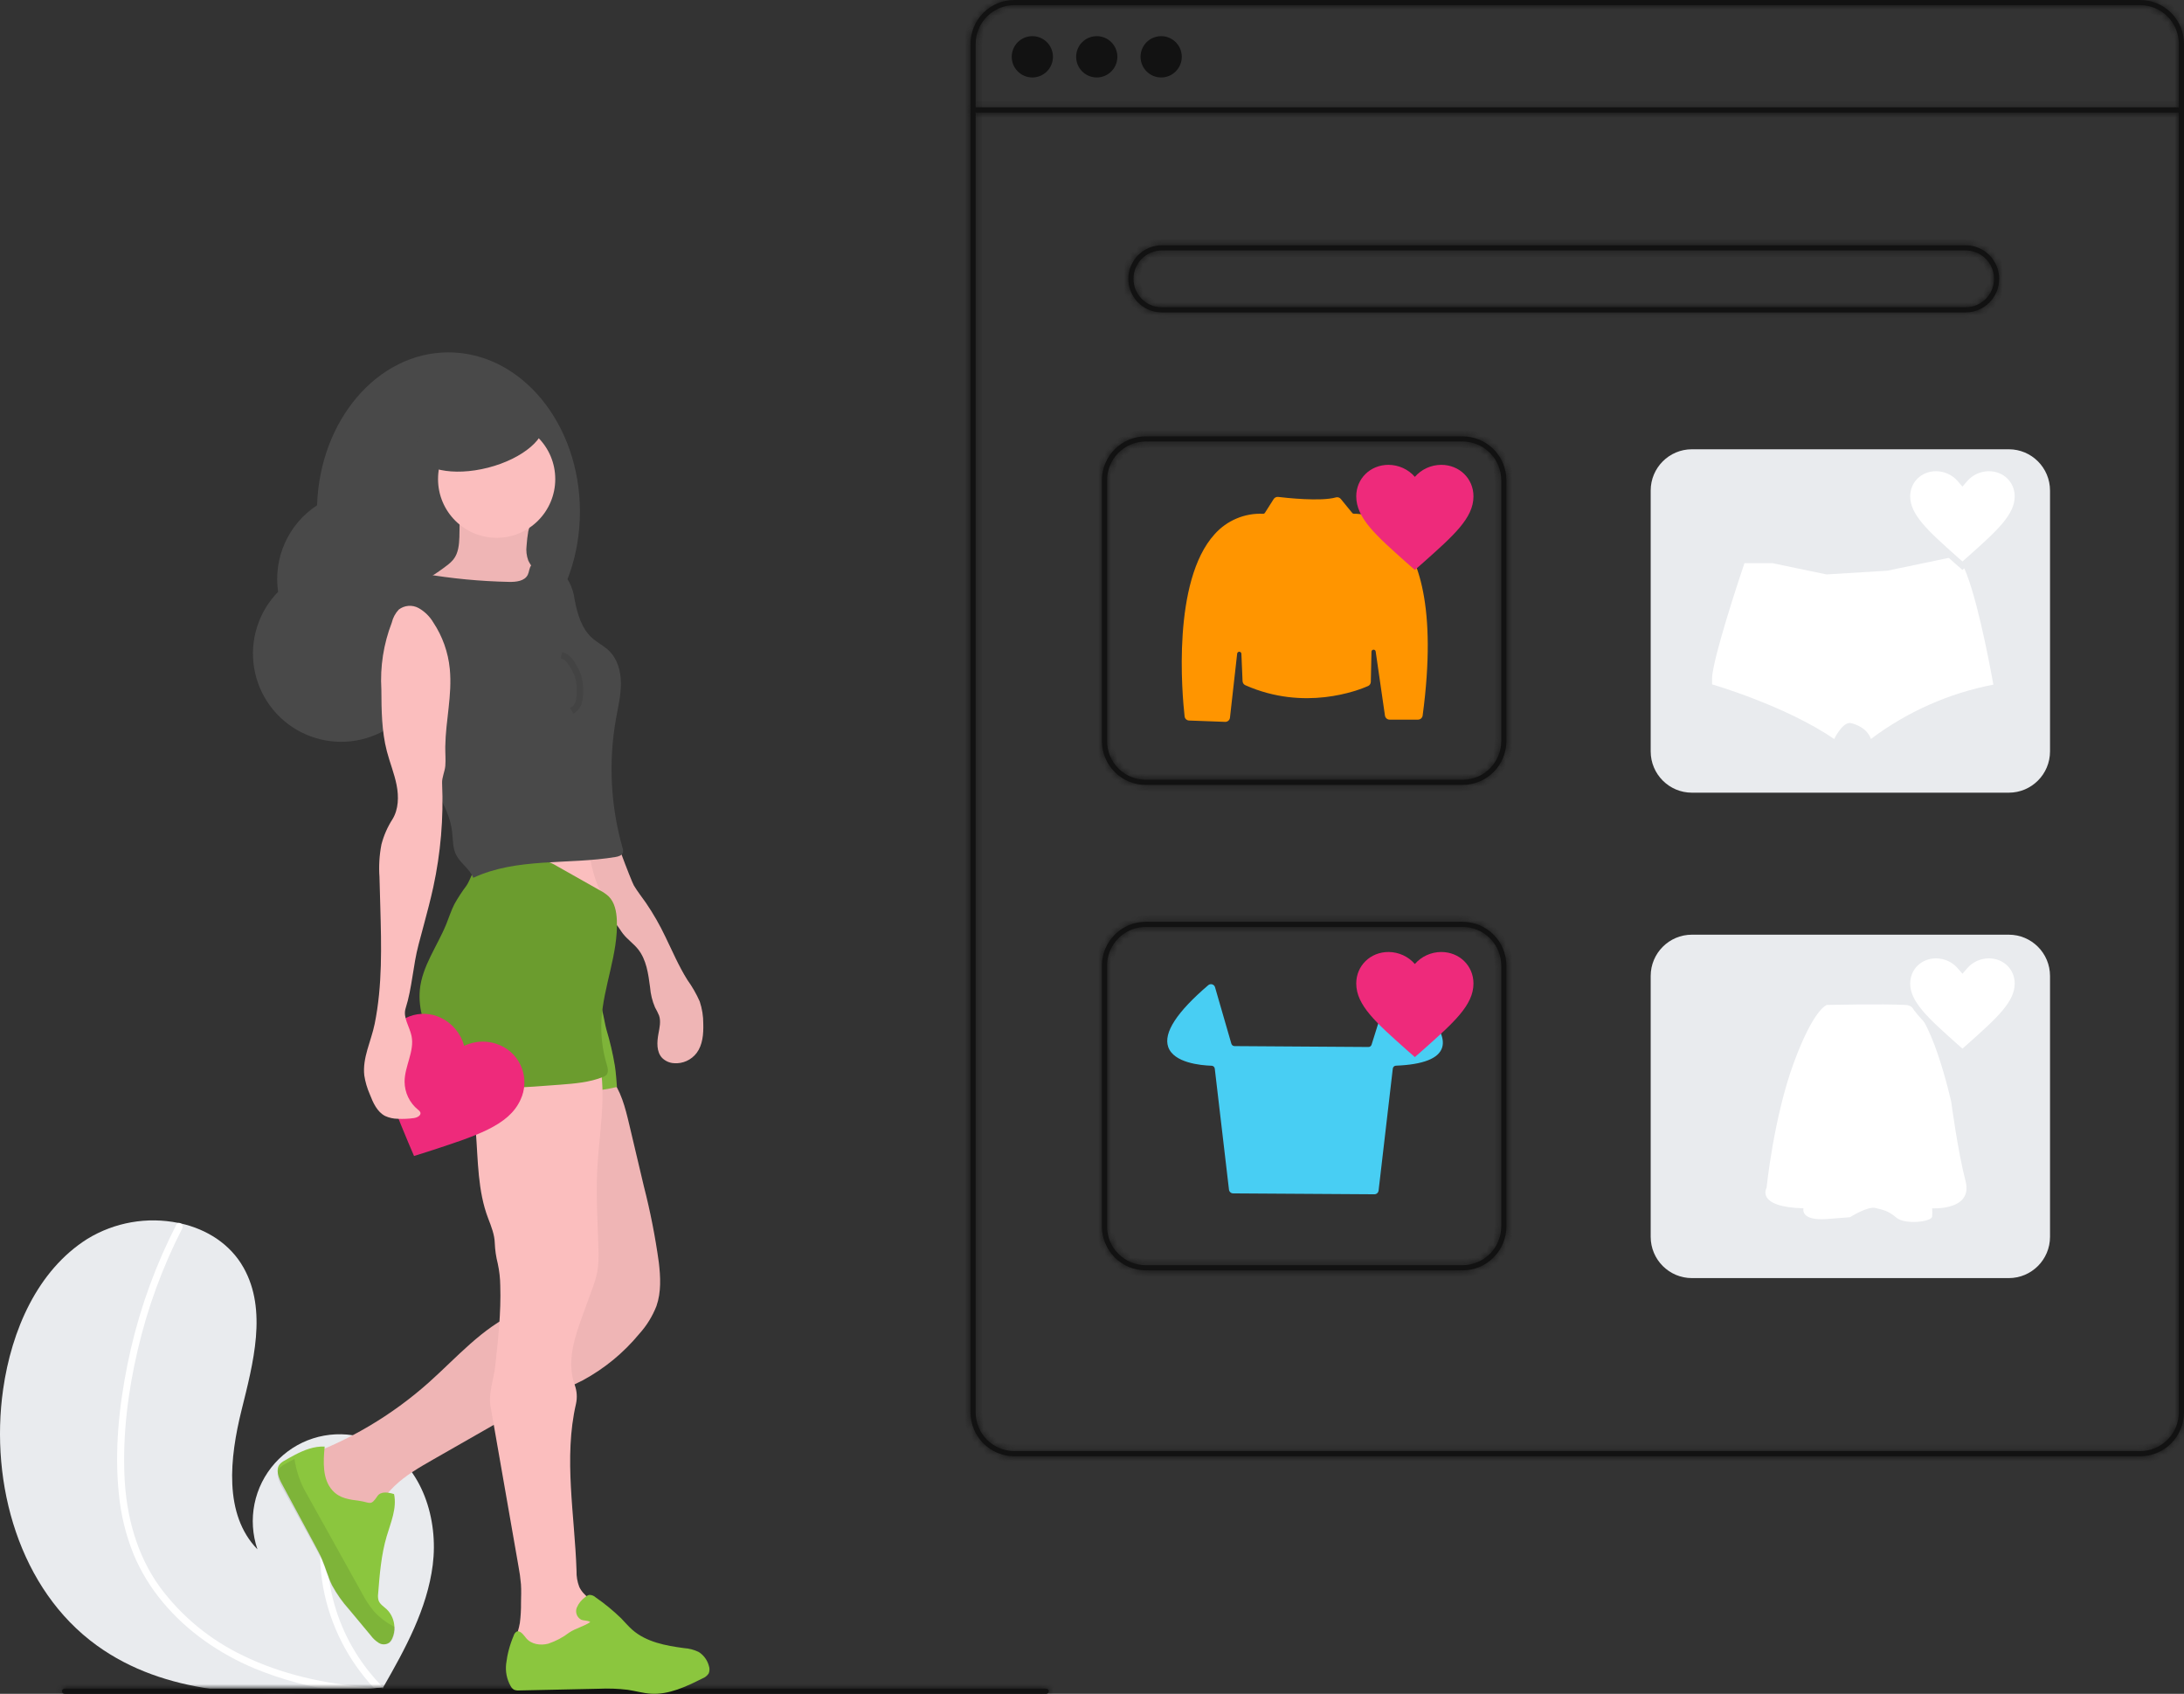 <svg width="343" height="266" viewBox="0 0 343 266" fill="none" xmlns="http://www.w3.org/2000/svg">
<rect x="0" y="0" width="343" height="266" fill="#333333" stroke="none"/>
<g clip-path="url(#clip0)">
<path d="M15.211 258.412C25.903 266.13 39.758 266.518 53.15 265.57C55.02 265.437 56.877 265.282 58.717 265.115C58.728 265.112 58.743 265.113 58.754 265.11C58.842 265.102 58.931 265.093 59.016 265.088C59.395 265.053 59.775 265.017 60.151 264.981L60.062 265.151L59.783 265.678C59.884 265.502 59.984 265.329 60.084 265.153C60.114 265.1 60.147 265.047 60.176 264.994C63.645 258.944 67.086 252.671 67.964 245.763C68.871 238.592 66.322 230.472 60.024 226.947C59.198 226.487 58.323 226.119 57.416 225.853C57.039 225.738 56.658 225.645 56.272 225.563C53.91 225.037 51.451 225.152 49.147 225.894C46.844 226.637 44.78 227.98 43.167 229.788C41.553 231.595 40.45 233.8 39.969 236.176C39.488 238.552 39.647 241.014 40.431 243.308C35.091 237.821 36.087 228.92 37.929 221.481C39.775 214.043 42.008 205.765 38.255 199.084C36.169 195.365 32.5 193.058 28.382 192.128C28.256 192.101 28.13 192.074 28.003 192.05C23.097 191.054 17.997 191.95 13.721 194.558C5.847 199.53 1.804 208.957 0.491 218.191C-1.624 233.051 3.056 249.636 15.211 258.412Z" fill="#E9EBEE"/>
<path d="M18.664 234.591C18.974 237.868 19.76 241.083 20.996 244.134C22.135 246.834 23.671 249.347 25.552 251.592C29.395 256.224 34.475 259.706 39.993 262.027C44.213 263.759 48.633 264.949 53.151 265.57C55.021 265.437 56.878 265.282 58.717 265.115C58.728 265.112 58.743 265.113 58.754 265.11C58.843 265.102 58.931 265.093 59.016 265.088C59.395 265.053 59.775 265.017 60.151 264.981L60.063 265.151L59.784 265.678C59.884 265.502 59.984 265.329 60.084 265.153C60.114 265.1 60.147 265.047 60.176 264.994C56.79 261.613 54.261 257.467 52.803 252.905C51.344 248.343 50.998 243.497 51.793 238.773C52.626 234.083 54.552 229.656 57.416 225.853C57.04 225.738 56.658 225.645 56.272 225.563C55.183 227.054 54.229 228.639 53.419 230.299C50.513 236.217 49.586 242.917 50.775 249.405C51.88 255.276 54.634 260.709 58.713 265.067C58.356 265.042 57.995 265.012 57.642 264.98C50.957 264.413 44.286 262.972 38.222 260.022C33.039 257.562 28.54 253.862 25.12 249.249C21.448 244.173 19.829 238.068 19.551 231.864C19.257 225.221 20.117 218.461 21.629 212.001C23.174 205.379 25.522 198.971 28.62 192.919C28.689 192.782 28.703 192.623 28.659 192.476C28.615 192.329 28.516 192.204 28.382 192.128C28.271 192.053 28.135 192.025 28.003 192.05C27.939 192.067 27.879 192.098 27.828 192.142C27.778 192.185 27.738 192.24 27.711 192.301C27.329 193.048 26.954 193.796 26.593 194.553C23.588 200.853 21.375 207.503 20.006 214.35C18.677 220.955 17.968 227.865 18.664 234.591Z" fill="white"/>
<mask id="path-3-inside-1" fill="white">
<path d="M336.121 228.695H159.299C157.475 228.693 155.726 227.966 154.437 226.674C153.147 225.382 152.422 223.629 152.42 221.802V6.893C152.422 5.066 153.147 3.314 154.437 2.021C155.726 0.729 157.475 0.002 159.299 0H336.121C337.945 0.002 339.693 0.729 340.983 2.021C342.272 3.314 342.998 5.066 343 6.893V221.802C342.998 223.629 342.272 225.382 340.983 226.674C339.693 227.966 337.945 228.693 336.121 228.695ZM159.299 0.811C157.689 0.813 156.147 1.454 155.009 2.594C153.871 3.735 153.231 5.281 153.229 6.893V221.802C153.231 223.414 153.871 224.96 155.009 226.101C156.147 227.241 157.689 227.882 159.299 227.884H336.121C337.73 227.882 339.273 227.241 340.411 226.101C341.548 224.96 342.188 223.414 342.19 221.802V6.893C342.188 5.281 341.548 3.735 340.411 2.594C339.273 1.454 337.73 0.813 336.121 0.811H159.299Z"/>
</mask>
<path d="M336.121 228.695H159.299C157.475 228.693 155.726 227.966 154.437 226.674C153.147 225.382 152.422 223.629 152.42 221.802V6.893C152.422 5.066 153.147 3.314 154.437 2.021C155.726 0.729 157.475 0.002 159.299 0H336.121C337.945 0.002 339.693 0.729 340.983 2.021C342.272 3.314 342.998 5.066 343 6.893V221.802C342.998 223.629 342.272 225.382 340.983 226.674C339.693 227.966 337.945 228.693 336.121 228.695ZM159.299 0.811C157.689 0.813 156.147 1.454 155.009 2.594C153.871 3.735 153.231 5.281 153.229 6.893V221.802C153.231 223.414 153.871 224.96 155.009 226.101C156.147 227.241 157.689 227.882 159.299 227.884H336.121C337.73 227.882 339.273 227.241 340.411 226.101C341.548 224.96 342.188 223.414 342.19 221.802V6.893C342.188 5.281 341.548 3.735 340.411 2.594C339.273 1.454 337.73 0.813 336.121 0.811H159.299Z" fill="#121212"/>
<path d="M159.299 228.695L159.297 229.695H159.299V228.695ZM152.42 221.802H151.42L151.42 221.803L152.42 221.802ZM152.42 6.893L151.42 6.892V6.893H152.42ZM159.299 0V-1L159.297 -1L159.299 0ZM336.121 0L336.122 -1H336.121V0ZM343 6.893H344V6.892L343 6.893ZM343 221.802L344 221.803V221.802H343ZM159.299 0.811V-0.189L159.297 -0.189L159.299 0.811ZM153.229 6.893L152.229 6.892V6.893H153.229ZM153.229 221.802H152.229L152.229 221.803L153.229 221.802ZM159.299 227.884L159.297 228.884H159.299V227.884ZM336.121 227.884V228.884H336.122L336.121 227.884ZM342.19 221.802L343.19 221.803V221.802H342.19ZM342.19 6.893H343.19V6.892L342.19 6.893ZM336.121 0.811L336.122 -0.189H336.121V0.811ZM336.121 227.695H159.299V229.695H336.121V227.695ZM159.3 227.695C157.742 227.693 156.247 227.072 155.145 225.967L153.729 227.38C155.206 228.86 157.208 229.693 159.297 229.695L159.3 227.695ZM155.145 225.967C154.042 224.863 153.422 223.364 153.42 221.801L151.42 221.803C151.422 223.895 152.252 225.9 153.729 227.38L155.145 225.967ZM153.42 221.802V6.893H151.42V221.802H153.42ZM153.42 6.894C153.422 5.331 154.042 3.833 155.145 2.728L153.729 1.315C152.252 2.795 151.422 4.8 151.42 6.892L153.42 6.894ZM155.145 2.728C156.247 1.623 157.742 1.002 159.3 1L159.297 -1C157.208 -0.998 155.206 -0.165 153.729 1.315L155.145 2.728ZM159.299 1H336.121V-1H159.299V1ZM336.12 1C337.678 1.002 339.172 1.623 340.275 2.728L341.69 1.315C340.214 -0.165 338.211 -0.998 336.122 -1L336.12 1ZM340.275 2.728C341.377 3.833 341.998 5.331 342 6.894L344 6.892C343.997 4.8 343.167 2.795 341.69 1.315L340.275 2.728ZM342 6.893V221.802H344V6.893H342ZM342 221.801C341.998 223.364 341.377 224.863 340.275 225.967L341.69 227.38C343.167 225.9 343.997 223.895 344 221.803L342 221.801ZM340.275 225.967C339.172 227.072 337.678 227.693 336.12 227.695L336.122 229.695C338.211 229.693 340.214 228.86 341.69 227.38L340.275 225.967ZM159.297 -0.189C157.423 -0.187 155.626 0.56 154.301 1.888L155.717 3.301C156.667 2.348 157.956 1.812 159.3 1.811L159.297 -0.189ZM154.301 1.888C152.976 3.216 152.231 5.015 152.229 6.892L154.229 6.894C154.231 5.546 154.766 4.254 155.717 3.301L154.301 1.888ZM152.229 6.893V221.802H154.229V6.893H152.229ZM152.229 221.803C152.231 223.68 152.976 225.479 154.301 226.807L155.717 225.394C154.766 224.441 154.231 223.149 154.229 221.801L152.229 221.803ZM154.301 226.807C155.626 228.135 157.423 228.882 159.297 228.884L159.3 226.884C157.956 226.883 156.667 226.347 155.717 225.394L154.301 226.807ZM159.299 228.884H336.121V226.884H159.299V228.884ZM336.122 228.884C337.997 228.882 339.794 228.135 341.118 226.807L339.703 225.394C338.752 226.347 337.463 226.883 336.12 226.884L336.122 228.884ZM341.118 226.807C342.443 225.479 343.188 223.68 343.19 221.803L341.19 221.801C341.189 223.149 340.654 224.441 339.703 225.394L341.118 226.807ZM343.19 221.802V6.893H341.19V221.802H343.19ZM343.19 6.892C343.188 5.015 342.443 3.216 341.118 1.888L339.703 3.301C340.654 4.254 341.189 5.546 341.19 6.894L343.19 6.892ZM341.118 1.888C339.794 0.56 337.997 -0.187 336.122 -0.189L336.12 1.811C337.463 1.812 338.752 2.348 339.703 3.301L341.118 1.888ZM336.121 -0.189H159.299V1.811H336.121V-0.189Z" fill="#121212" mask="url(#path-3-inside-1)"/>
<mask id="path-5-inside-2" fill="white">
<path d="M342.595 16.864H152.825V17.675H342.595V16.864Z"/>
</mask>
<path d="M342.595 16.864H152.825V17.675H342.595V16.864Z" fill="#121212"/>
<path d="M152.825 16.864V15.864H151.825V16.864H152.825ZM342.595 16.864H343.595V15.864H342.595V16.864ZM342.595 17.675V18.675H343.595V17.675H342.595ZM152.825 17.675H151.825V18.675H152.825V17.675ZM152.825 17.864H342.595V15.864H152.825V17.864ZM341.595 16.864V17.675H343.595V16.864H341.595ZM342.595 16.675H152.825V18.675H342.595V16.675ZM153.825 17.675V16.864H151.825V17.675H153.825Z" fill="#121212" mask="url(#path-5-inside-2)"/>
<path d="M164.868 8.921C164.868 10.437 163.642 11.665 162.131 11.665C160.62 11.665 159.394 10.437 159.394 8.921C159.394 7.404 160.62 6.177 162.131 6.177C163.642 6.177 164.868 7.404 164.868 8.921Z" fill="#121212" stroke="#121212"/>
<path d="M174.984 8.921C174.984 10.437 173.757 11.665 172.247 11.665C170.736 11.665 169.51 10.437 169.51 8.921C169.51 7.404 170.736 6.177 172.247 6.177C173.757 6.177 174.984 7.404 174.984 8.921Z" fill="#121212" stroke="#121212"/>
<path d="M185.1 8.921C185.1 10.437 183.873 11.665 182.363 11.665C180.852 11.665 179.625 10.437 179.625 8.921C179.625 7.404 180.852 6.177 182.363 6.177C183.873 6.177 185.1 7.404 185.1 8.921Z" fill="#121212" stroke="#121212"/>
<mask id="path-10-inside-3" fill="white">
<path d="M308.712 49.064H182.468C181.073 49.064 179.735 48.509 178.748 47.52C177.762 46.532 177.208 45.191 177.208 43.793C177.208 42.395 177.762 41.054 178.748 40.065C179.735 39.077 181.073 38.522 182.468 38.522H308.712C310.107 38.522 311.445 39.077 312.431 40.065C313.418 41.054 313.972 42.395 313.972 43.793C313.972 45.191 313.418 46.532 312.431 47.52C311.445 48.509 310.107 49.064 308.712 49.064ZM182.468 39.333C181.287 39.333 180.155 39.802 179.32 40.639C178.486 41.475 178.017 42.61 178.017 43.793C178.017 44.976 178.486 46.11 179.32 46.947C180.155 47.783 181.287 48.253 182.468 48.253H308.712C309.892 48.253 311.024 47.783 311.859 46.947C312.693 46.11 313.162 44.976 313.162 43.793C313.162 42.61 312.693 41.475 311.859 40.639C311.024 39.802 309.892 39.333 308.712 39.333H182.468Z"/>
</mask>
<path d="M308.712 49.064H182.468C181.073 49.064 179.735 48.509 178.748 47.52C177.762 46.532 177.208 45.191 177.208 43.793C177.208 42.395 177.762 41.054 178.748 40.065C179.735 39.077 181.073 38.522 182.468 38.522H308.712C310.107 38.522 311.445 39.077 312.431 40.065C313.418 41.054 313.972 42.395 313.972 43.793C313.972 45.191 313.418 46.532 312.431 47.52C311.445 48.509 310.107 49.064 308.712 49.064ZM182.468 39.333C181.287 39.333 180.155 39.802 179.32 40.639C178.486 41.475 178.017 42.61 178.017 43.793C178.017 44.976 178.486 46.11 179.32 46.947C180.155 47.783 181.287 48.253 182.468 48.253H308.712C309.892 48.253 311.024 47.783 311.859 46.947C312.693 46.11 313.162 44.976 313.162 43.793C313.162 42.61 312.693 41.475 311.859 40.639C311.024 39.802 309.892 39.333 308.712 39.333H182.468Z" fill="#121212"/>
<path d="M182.468 49.064V50.064V49.064ZM308.712 48.064H182.468V50.064H308.712V48.064ZM182.468 48.064C181.339 48.064 180.255 47.615 179.456 46.814L178.04 48.227C179.214 49.403 180.807 50.064 182.468 50.064V48.064ZM179.456 46.814C178.657 46.013 178.208 44.926 178.208 43.793H176.208C176.208 45.455 176.867 47.05 178.04 48.227L179.456 46.814ZM178.208 43.793C178.208 42.659 178.657 41.573 179.456 40.772L178.04 39.359C176.867 40.535 176.208 42.13 176.208 43.793H178.208ZM179.456 40.772C180.255 39.971 181.339 39.522 182.468 39.522V37.522C180.807 37.522 179.214 38.183 178.04 39.359L179.456 40.772ZM182.468 39.522H308.712V37.522H182.468V39.522ZM308.712 39.522C309.841 39.522 310.924 39.971 311.723 40.772L313.139 39.359C311.965 38.183 310.372 37.522 308.712 37.522V39.522ZM311.723 40.772C312.522 41.573 312.972 42.659 312.972 43.793H314.972C314.972 42.13 314.313 40.535 313.139 39.359L311.723 40.772ZM312.972 43.793C312.972 44.926 312.522 46.013 311.723 46.814L313.139 48.227C314.313 47.05 314.972 45.455 314.972 43.793H312.972ZM311.723 46.814C310.924 47.615 309.841 48.064 308.712 48.064V50.064C310.372 50.064 311.965 49.403 313.139 48.227L311.723 46.814ZM182.468 38.333C181.021 38.333 179.635 38.908 178.613 39.932L180.028 41.345C180.676 40.697 181.553 40.333 182.468 40.333V38.333ZM178.613 39.932C177.591 40.957 177.017 42.345 177.017 43.793H179.017C179.017 42.874 179.381 41.994 180.028 41.345L178.613 39.932ZM177.017 43.793C177.017 45.24 177.591 46.629 178.613 47.653L180.028 46.24C179.381 45.592 179.017 44.711 179.017 43.793H177.017ZM178.613 47.653C179.635 48.677 181.021 49.253 182.468 49.253V47.253C181.553 47.253 180.676 46.889 180.028 46.24L178.613 47.653ZM182.468 49.253H308.712V47.253H182.468V49.253ZM308.712 49.253C310.158 49.253 311.545 48.677 312.567 47.653L311.151 46.24C310.504 46.889 309.626 47.253 308.712 47.253V49.253ZM312.567 47.653C313.589 46.629 314.162 45.24 314.162 43.793H312.162C312.162 44.711 311.798 45.592 311.151 46.24L312.567 47.653ZM314.162 43.793C314.162 42.345 313.589 40.957 312.567 39.932L311.151 41.345C311.798 41.994 312.162 42.874 312.162 43.793H314.162ZM312.567 39.932C311.545 38.908 310.158 38.333 308.712 38.333V40.333C309.626 40.333 310.504 40.697 311.151 41.345L312.567 39.932ZM308.712 38.333H182.468V40.333H308.712V38.333Z" fill="#121212" mask="url(#path-10-inside-3)"/>
<mask id="path-12-inside-4" fill="white">
<path d="M229.704 123.268H179.935C178.111 123.266 176.363 122.539 175.073 121.247C173.784 119.955 173.058 118.202 173.056 116.375V75.421C173.058 73.593 173.784 71.841 175.073 70.549C176.363 69.256 178.111 68.529 179.935 68.527H229.704C231.528 68.529 233.276 69.256 234.566 70.549C235.855 71.841 236.581 73.593 236.583 75.421V116.375C236.581 118.202 235.855 119.955 234.566 121.247C233.276 122.539 231.528 123.266 229.704 123.268ZM179.935 69.338C178.326 69.34 176.783 69.981 175.645 71.122C174.507 72.262 173.867 73.808 173.865 75.421V116.375C173.867 117.987 174.507 119.533 175.645 120.674C176.783 121.814 178.326 122.455 179.935 122.457H229.704C231.313 122.455 232.856 121.814 233.994 120.674C235.132 119.533 235.772 117.987 235.773 116.375V75.421C235.772 73.808 235.132 72.262 233.994 71.122C232.856 69.981 231.313 69.34 229.704 69.338H179.935Z"/>
</mask>
<path d="M229.704 123.268H179.935C178.111 123.266 176.363 122.539 175.073 121.247C173.784 119.955 173.058 118.202 173.056 116.375V75.421C173.058 73.593 173.784 71.841 175.073 70.549C176.363 69.256 178.111 68.529 179.935 68.527H229.704C231.528 68.529 233.276 69.256 234.566 70.549C235.855 71.841 236.581 73.593 236.583 75.421V116.375C236.581 118.202 235.855 119.955 234.566 121.247C233.276 122.539 231.528 123.266 229.704 123.268ZM179.935 69.338C178.326 69.34 176.783 69.981 175.645 71.122C174.507 72.262 173.867 73.808 173.865 75.421V116.375C173.867 117.987 174.507 119.533 175.645 120.674C176.783 121.814 178.326 122.455 179.935 122.457H229.704C231.313 122.455 232.856 121.814 233.994 120.674C235.132 119.533 235.772 117.987 235.773 116.375V75.421C235.772 73.808 235.132 72.262 233.994 71.122C232.856 69.981 231.313 69.34 229.704 69.338H179.935Z" fill="#121212"/>
<path d="M179.935 123.268L179.934 124.268H179.935V123.268ZM173.056 116.375H172.056L172.056 116.376L173.056 116.375ZM173.056 75.421L172.056 75.419V75.421H173.056ZM179.935 68.527V67.527L179.934 67.527L179.935 68.527ZM229.704 68.527L229.705 67.527H229.704V68.527ZM236.583 75.421H237.583V75.419L236.583 75.421ZM236.583 116.375L237.583 116.376V116.375H236.583ZM179.935 69.338V68.338L179.934 68.338L179.935 69.338ZM173.865 75.421L172.865 75.419V75.421H173.865ZM173.865 116.375H172.865L172.865 116.376L173.865 116.375ZM179.935 122.457L179.934 123.457H179.935V122.457ZM229.704 122.457V123.457H229.705L229.704 122.457ZM235.773 116.375L236.773 116.376V116.375H235.773ZM235.773 75.421H236.773V75.419L235.773 75.421ZM229.704 69.338L229.705 68.338H229.704V69.338ZM229.704 122.268H179.935V124.268H229.704V122.268ZM179.936 122.268C178.378 122.266 176.883 121.645 175.781 120.541L174.365 121.953C175.842 123.433 177.844 124.266 179.934 124.268L179.936 122.268ZM175.781 120.541C174.678 119.436 174.058 117.937 174.056 116.374L172.056 116.376C172.059 118.468 172.889 120.474 174.365 121.953L175.781 120.541ZM174.056 116.375V75.421H172.056V116.375H174.056ZM174.056 75.422C174.058 73.858 174.678 72.36 175.781 71.255L174.365 69.842C172.889 71.322 172.059 73.328 172.056 75.419L174.056 75.422ZM175.781 71.255C176.883 70.15 178.378 69.529 179.936 69.527L179.934 67.527C177.844 67.53 175.842 68.362 174.365 69.842L175.781 71.255ZM179.935 69.527H229.704V67.527H179.935V69.527ZM229.703 69.527C231.261 69.529 232.755 70.15 233.858 71.255L235.274 69.842C233.797 68.362 231.794 67.53 229.705 67.527L229.703 69.527ZM233.858 71.255C234.96 72.36 235.581 73.858 235.583 75.422L237.583 75.419C237.58 73.328 236.75 71.322 235.274 69.842L233.858 71.255ZM235.583 75.421V116.375H237.583V75.421H235.583ZM235.583 116.374C235.581 117.937 234.96 119.436 233.858 120.541L235.274 121.953C236.75 120.474 237.58 118.468 237.583 116.376L235.583 116.374ZM233.858 120.541C232.755 121.645 231.261 122.266 229.703 122.268L229.705 124.268C231.794 124.266 233.797 123.433 235.274 121.953L233.858 120.541ZM179.934 68.338C178.059 68.34 176.262 69.088 174.937 70.415L176.353 71.828C177.304 70.875 178.592 70.34 179.936 70.338L179.934 68.338ZM174.937 70.415C173.612 71.743 172.868 73.543 172.865 75.419L174.865 75.422C174.867 74.073 175.402 72.781 176.353 71.828L174.937 70.415ZM172.865 75.421V116.375H174.865V75.421H172.865ZM172.865 116.376C172.868 118.253 173.612 120.052 174.937 121.38L176.353 119.967C175.402 119.015 174.867 117.722 174.865 116.374L172.865 116.376ZM174.937 121.38C176.262 122.708 178.059 123.455 179.934 123.457L179.936 121.457C178.592 121.456 177.304 120.92 176.353 119.967L174.937 121.38ZM179.935 123.457H229.704V121.457H179.935V123.457ZM229.705 123.457C231.58 123.455 233.377 122.708 234.702 121.38L233.286 119.967C232.335 120.92 231.047 121.456 229.703 121.457L229.705 123.457ZM234.702 121.38C236.026 120.052 236.771 118.253 236.773 116.376L234.773 116.374C234.772 117.722 234.237 119.015 233.286 119.967L234.702 121.38ZM236.773 116.375V75.421H234.773V116.375H236.773ZM236.773 75.419C236.771 73.543 236.026 71.743 234.702 70.415L233.286 71.828C234.237 72.781 234.772 74.073 234.773 75.422L236.773 75.419ZM234.702 70.415C233.377 69.088 231.58 68.34 229.705 68.338L229.703 70.338C231.047 70.34 232.335 70.875 233.286 71.828L234.702 70.415ZM229.704 68.338H179.935V70.338H229.704V68.338Z" fill="#121212" mask="url(#path-12-inside-4)"/>
<path d="M315.485 70.555H265.716C262.14 70.555 259.242 73.459 259.242 77.043V117.997C259.242 121.58 262.14 124.485 265.716 124.485H315.485C319.06 124.485 321.959 121.58 321.959 117.997V77.043C321.959 73.459 319.06 70.555 315.485 70.555Z" fill="#E9EBEE"/>
<mask id="path-15-inside-5" fill="white">
<path d="M229.704 199.5H179.935C178.111 199.498 176.363 198.771 175.073 197.478C173.784 196.186 173.058 194.434 173.056 192.606V151.652C173.058 149.824 173.784 148.072 175.073 146.78C176.363 145.488 178.111 144.761 179.935 144.759H229.704C231.528 144.761 233.276 145.488 234.566 146.78C235.855 148.072 236.581 149.824 236.583 151.652V192.606C236.581 194.434 235.855 196.186 234.566 197.478C233.276 198.771 231.528 199.498 229.704 199.5ZM179.935 145.57C178.326 145.572 176.783 146.213 175.645 147.353C174.507 148.494 173.867 150.04 173.865 151.652V192.606C173.867 194.219 174.507 195.765 175.645 196.905C176.783 198.045 178.326 198.687 179.935 198.689H229.704C231.313 198.687 232.856 198.045 233.994 196.905C235.132 195.765 235.772 194.219 235.773 192.606V151.652C235.772 150.04 235.132 148.494 233.994 147.353C232.856 146.213 231.313 145.572 229.704 145.57H179.935Z"/>
</mask>
<path d="M229.704 199.5H179.935C178.111 199.498 176.363 198.771 175.073 197.478C173.784 196.186 173.058 194.434 173.056 192.606V151.652C173.058 149.824 173.784 148.072 175.073 146.78C176.363 145.488 178.111 144.761 179.935 144.759H229.704C231.528 144.761 233.276 145.488 234.566 146.78C235.855 148.072 236.581 149.824 236.583 151.652V192.606C236.581 194.434 235.855 196.186 234.566 197.478C233.276 198.771 231.528 199.498 229.704 199.5ZM179.935 145.57C178.326 145.572 176.783 146.213 175.645 147.353C174.507 148.494 173.867 150.04 173.865 151.652V192.606C173.867 194.219 174.507 195.765 175.645 196.905C176.783 198.045 178.326 198.687 179.935 198.689H229.704C231.313 198.687 232.856 198.045 233.994 196.905C235.132 195.765 235.772 194.219 235.773 192.606V151.652C235.772 150.04 235.132 148.494 233.994 147.353C232.856 146.213 231.313 145.572 229.704 145.57H179.935Z" fill="#121212"/>
<path d="M179.935 199.5L179.934 200.5H179.935V199.5ZM173.056 192.606H172.056L172.056 192.607L173.056 192.606ZM173.056 151.652L172.056 151.651V151.652H173.056ZM179.935 144.759V143.759L179.934 143.759L179.935 144.759ZM229.704 144.759L229.705 143.759H229.704V144.759ZM236.583 151.652H237.583V151.651L236.583 151.652ZM236.583 192.606L237.583 192.607V192.606H236.583ZM179.935 145.57V144.57L179.934 144.57L179.935 145.57ZM173.865 151.652L172.865 151.651V151.652H173.865ZM173.865 192.606H172.865L172.865 192.607L173.865 192.606ZM179.935 198.689L179.934 199.689H179.935V198.689ZM229.704 198.689V199.689H229.705L229.704 198.689ZM235.773 192.606L236.773 192.607V192.606H235.773ZM235.773 151.652H236.773V151.651L235.773 151.652ZM229.704 145.57L229.705 144.57H229.704V145.57ZM229.704 198.5H179.935V200.5H229.704V198.5ZM179.936 198.5C178.378 198.498 176.883 197.877 175.781 196.772L174.365 198.185C175.842 199.665 177.844 200.497 179.934 200.5L179.936 198.5ZM175.781 196.772C174.678 195.667 174.058 194.169 174.056 192.605L172.056 192.607C172.059 194.699 172.889 196.705 174.365 198.185L175.781 196.772ZM174.056 192.606V151.652H172.056V192.606H174.056ZM174.056 151.653C174.058 150.09 174.678 148.591 175.781 147.486L174.365 146.074C172.889 147.553 172.059 149.559 172.056 151.651L174.056 151.653ZM175.781 147.486C176.883 146.382 178.378 145.761 179.936 145.759L179.934 143.759C177.844 143.761 175.842 144.594 174.365 146.074L175.781 147.486ZM179.935 145.759H229.704V143.759H179.935V145.759ZM229.703 145.759C231.261 145.761 232.755 146.382 233.858 147.486L235.274 146.074C233.797 144.594 231.794 143.761 229.705 143.759L229.703 145.759ZM233.858 147.486C234.96 148.591 235.581 150.09 235.583 151.653L237.583 151.651C237.58 149.559 236.75 147.553 235.274 146.074L233.858 147.486ZM235.583 151.652V192.606H237.583V151.652H235.583ZM235.583 192.605C235.581 194.169 234.96 195.667 233.858 196.772L235.274 198.185C236.75 196.705 237.58 194.699 237.583 192.607L235.583 192.605ZM233.858 196.772C232.755 197.877 231.261 198.498 229.703 198.5L229.705 200.5C231.794 200.497 233.797 199.665 235.274 198.185L233.858 196.772ZM179.934 144.57C178.059 144.572 176.262 145.319 174.937 146.647L176.353 148.06C177.304 147.107 178.592 146.571 179.936 146.57L179.934 144.57ZM174.937 146.647C173.612 147.975 172.868 149.774 172.865 151.651L174.865 151.653C174.867 150.305 175.402 149.012 176.353 148.06L174.937 146.647ZM172.865 151.652V192.606H174.865V151.652H172.865ZM172.865 192.607C172.868 194.484 173.612 196.284 174.937 197.612L176.353 196.199C175.402 195.246 174.867 193.954 174.865 192.605L172.865 192.607ZM174.937 197.612C176.262 198.939 178.059 199.687 179.934 199.689L179.936 197.689C178.592 197.687 177.304 197.152 176.353 196.199L174.937 197.612ZM179.935 199.689H229.704V197.689H179.935V199.689ZM229.705 199.689C231.58 199.687 233.377 198.939 234.702 197.612L233.286 196.199C232.335 197.152 231.047 197.687 229.703 197.689L229.705 199.689ZM234.702 197.612C236.026 196.284 236.771 194.484 236.773 192.607L234.773 192.605C234.772 193.954 234.237 195.246 233.286 196.199L234.702 197.612ZM236.773 192.606V151.652H234.773V192.606H236.773ZM236.773 151.651C236.771 149.774 236.026 147.975 234.702 146.647L233.286 148.06C234.237 149.012 234.772 150.305 234.773 151.653L236.773 151.651ZM234.702 146.647C233.377 145.319 231.58 144.572 229.705 144.57L229.703 146.57C231.047 146.571 232.335 147.107 233.286 148.06L234.702 146.647ZM229.704 144.57H179.935V146.57H229.704V144.57Z" fill="#121212" mask="url(#path-15-inside-5)"/>
<path d="M315.485 146.786H265.716C262.14 146.786 259.242 149.691 259.242 153.274V194.228C259.242 197.811 262.14 200.716 265.716 200.716H315.485C319.06 200.716 321.959 197.811 321.959 194.228V153.274C321.959 149.691 319.06 146.786 315.485 146.786Z" fill="#E9EBEE"/>
<path d="M192.435 113.364C192.426 113.364 192.417 113.363 192.408 113.363L186.747 113.153C186.571 113.148 186.402 113.078 186.272 112.958C186.143 112.838 186.061 112.675 186.042 112.499C185.652 109.015 184.049 91.263 190.766 83.885C191.717 82.819 192.892 81.98 194.207 81.426C195.522 80.872 196.943 80.619 198.368 80.685C198.426 80.688 198.484 80.676 198.535 80.649C198.587 80.622 198.63 80.582 198.66 80.532L200.03 78.374C200.105 78.257 200.211 78.164 200.337 78.104C200.462 78.044 200.602 78.021 200.739 78.037C201.838 78.17 207.439 78.798 209.793 78.115C209.932 78.074 210.08 78.075 210.219 78.117C210.357 78.16 210.48 78.243 210.572 78.355L212.371 80.559C212.402 80.599 212.442 80.631 212.488 80.652C212.534 80.673 212.584 80.683 212.634 80.681C213.549 80.662 216.759 80.84 219.567 83.988C222.609 87.397 225.747 95.089 223.429 112.371C223.405 112.548 223.317 112.711 223.183 112.829C223.048 112.947 222.876 113.013 222.697 113.013H218.238C218.061 113.013 217.891 112.948 217.757 112.832C217.623 112.716 217.535 112.556 217.509 112.381L216.052 102.31C216.04 102.227 215.998 102.152 215.933 102.099C215.868 102.046 215.786 102.02 215.703 102.025C215.619 102.03 215.541 102.066 215.483 102.127C215.425 102.187 215.392 102.267 215.391 102.351L215.29 107.079C215.287 107.219 215.244 107.356 215.167 107.472C215.089 107.589 214.98 107.682 214.852 107.739C213.263 108.439 204.865 111.723 195.583 107.61C195.457 107.553 195.35 107.463 195.272 107.349C195.195 107.235 195.151 107.101 195.145 106.964L194.962 102.667C194.959 102.584 194.924 102.504 194.864 102.445C194.805 102.386 194.725 102.351 194.641 102.349C194.558 102.346 194.476 102.374 194.412 102.429C194.349 102.484 194.309 102.561 194.299 102.644L193.168 112.707C193.147 112.888 193.06 113.054 192.925 113.175C192.79 113.296 192.616 113.363 192.435 113.364Z" fill="#FF9500"/>
<path d="M215.852 187.554H215.848L193.666 187.413C193.504 187.412 193.349 187.352 193.229 187.244C193.109 187.136 193.032 186.988 193.013 186.827L190.782 167.821C190.768 167.698 190.711 167.585 190.62 167.501C190.53 167.417 190.412 167.369 190.289 167.366C188.528 167.308 184.338 166.906 183.47 164.421C182.697 162.207 184.812 158.943 189.756 154.717C189.84 154.645 189.941 154.595 190.049 154.572C190.157 154.549 190.27 154.554 190.376 154.585C190.482 154.617 190.578 154.675 190.656 154.753C190.734 154.832 190.791 154.929 190.822 155.036L193.389 163.91C193.42 164.016 193.485 164.11 193.573 164.177C193.662 164.244 193.769 164.281 193.88 164.282L214.912 164.423C215.022 164.424 215.13 164.39 215.219 164.325C215.308 164.26 215.374 164.168 215.406 164.062L218.262 154.956C218.294 154.854 218.35 154.762 218.425 154.686C218.5 154.611 218.592 154.555 218.693 154.522C218.794 154.49 218.902 154.483 219.007 154.501C219.111 154.519 219.21 154.563 219.294 154.627C221.243 156.119 227.521 161.24 226.488 164.515C225.947 166.23 223.506 167.186 219.233 167.357C219.11 167.361 218.993 167.409 218.903 167.493C218.813 167.576 218.756 167.689 218.742 167.811L216.509 186.967C216.491 187.129 216.413 187.278 216.292 187.386C216.171 187.494 216.014 187.554 215.852 187.554Z" fill="#48CEF3"/>
<path d="M313.057 107.517C306.087 108.862 299.514 111.779 293.835 116.048C293.548 115.282 293.007 114.638 292.303 114.224C291.822 113.925 291.297 113.704 290.747 113.569C290.247 113.441 289.767 113.746 289.326 114.184C288.818 114.747 288.392 115.379 288.061 116.061C280.444 110.821 268.888 107.478 268.888 107.478V106.43C268.898 106.183 268.923 105.937 268.963 105.693C269.003 105.411 269.052 105.162 269.114 104.858C270.094 99.86 273.97 88.441 273.97 88.441H278.352L286.849 90.209L296.407 89.623L306.035 87.615L307.283 87.353C309.365 88.991 311.727 100.453 312.655 105.333C312.773 105.951 312.865 106.462 312.933 106.839C313.015 107.265 313.057 107.517 313.057 107.517Z" fill="white"/>
<path d="M286.909 157.823C286.909 157.823 284.873 158.333 281.717 166.902C278.56 175.47 277.441 186.541 277.441 186.541C277.441 186.541 275.666 189.553 283.243 189.755C283.243 189.755 282.634 191.744 286.909 191.439C291.184 191.133 290.569 191.136 290.569 191.136C290.569 191.136 293.317 189.402 294.539 189.707C295.761 190.013 296.524 190.116 297.847 191.237C299.169 192.358 303.397 191.901 303.447 191.036C303.481 190.61 303.481 190.183 303.447 189.758C303.447 189.758 309.912 190.167 308.69 185.473C307.468 180.78 306.45 173.077 306.45 173.077C306.45 173.077 303.143 158.031 299.373 157.826C295.604 157.621 286.909 157.823 286.909 157.823Z" fill="white"/>
<mask id="path-22-inside-6" fill="white">
<path d="M164.309 266H10.146C10.039 266 9.936 265.958 9.86 265.882C9.784 265.806 9.742 265.702 9.742 265.595C9.742 265.487 9.784 265.384 9.86 265.308C9.936 265.232 10.039 265.189 10.146 265.189H164.309C164.417 265.189 164.52 265.232 164.596 265.308C164.671 265.384 164.714 265.487 164.714 265.595C164.714 265.702 164.671 265.806 164.596 265.882C164.52 265.958 164.417 266 164.309 266Z"/>
</mask>
<path d="M164.309 266H10.146C10.039 266 9.936 265.958 9.86 265.882C9.784 265.806 9.742 265.702 9.742 265.595C9.742 265.487 9.784 265.384 9.86 265.308C9.936 265.232 10.039 265.189 10.146 265.189H164.309C164.417 265.189 164.52 265.232 164.596 265.308C164.671 265.384 164.714 265.487 164.714 265.595C164.714 265.702 164.671 265.806 164.596 265.882C164.52 265.958 164.417 266 164.309 266Z" fill="#121212"/>
<path d="M164.309 265H10.146V267H164.309V265ZM10.146 265C10.305 265 10.457 265.064 10.568 265.175L9.152 266.588C9.416 266.852 9.773 267 10.146 267V265ZM10.568 265.175C10.68 265.287 10.742 265.438 10.742 265.595H8.742C8.742 265.967 8.889 266.324 9.152 266.588L10.568 265.175ZM10.742 265.595C10.742 265.752 10.68 265.903 10.568 266.015L9.152 264.602C8.889 264.866 8.742 265.223 8.742 265.595H10.742ZM10.568 266.015C10.457 266.126 10.305 266.189 10.146 266.189V264.189C9.773 264.189 9.416 264.338 9.152 264.602L10.568 266.015ZM10.146 266.189H164.309V264.189H10.146V266.189ZM164.309 266.189C164.151 266.189 163.999 266.126 163.888 266.015L165.303 264.602C165.04 264.338 164.683 264.189 164.309 264.189V266.189ZM163.888 266.015C163.776 265.903 163.714 265.752 163.714 265.595H165.714C165.714 265.223 165.567 264.866 165.303 264.602L163.888 266.015ZM163.714 265.595C163.714 265.438 163.776 265.287 163.888 265.175L165.303 266.588C165.567 266.324 165.714 265.967 165.714 265.595H163.714ZM163.888 265.175C163.999 265.064 164.151 265 164.309 265V267C164.683 267 165.04 266.852 165.303 266.588L163.888 265.175Z" fill="#121212" mask="url(#path-22-inside-6)"/>
<path d="M43.676 92.944C43.294 90.33 43.667 87.66 44.752 85.251C45.836 82.842 47.587 80.794 49.797 79.348C50.229 65.998 59.3 55.336 70.429 55.336C81.834 55.336 91.079 66.532 91.079 80.343C91.079 94.154 81.834 105.35 70.429 105.35C69.355 105.35 68.282 105.249 67.226 105.05C66.848 107.187 65.974 109.206 64.673 110.943C63.373 112.68 61.683 114.088 59.74 115.053C57.796 116.017 55.653 116.512 53.484 116.496C51.314 116.481 49.179 115.956 47.249 114.964C45.32 113.972 43.65 112.541 42.374 110.785C41.099 109.03 40.253 106.999 39.905 104.857C39.557 102.714 39.718 100.52 40.372 98.451C41.027 96.382 42.159 94.496 43.676 92.944H43.676Z" fill="#494949"/>
<path d="M82.699 85.693C82.599 86.477 82.69 87.273 82.963 88.016C83.428 89.071 84.571 90.018 84.236 91.119C84.019 91.829 83.254 92.224 82.537 92.462C79.141 93.588 75.433 92.917 71.851 93.069C70.656 93.171 69.457 93.212 68.258 93.191C67.049 93.167 65.88 92.768 64.918 92.052C66.783 91.165 68.544 90.081 70.17 88.82C70.564 88.535 70.92 88.202 71.229 87.83C71.993 86.846 72.108 85.533 72.15 84.298C72.19 83.075 72.187 81.851 72.139 80.628C74.702 80.601 77.266 80.589 79.83 80.594C80.652 80.596 83.166 80.4 83.453 81.267C83.597 81.701 83.045 82.969 82.962 83.458C82.836 84.198 82.748 84.944 82.699 85.693Z" fill="#FBBEBE"/>
<path opacity="0.05" d="M82.699 85.693C82.599 86.477 82.69 87.273 82.963 88.016C83.428 89.071 84.571 90.018 84.236 91.119C84.019 91.829 83.254 92.224 82.537 92.462C79.141 93.588 75.433 92.917 71.851 93.069C70.656 93.171 69.457 93.212 68.258 93.191C67.049 93.167 65.88 92.768 64.918 92.052C66.783 91.165 68.544 90.081 70.17 88.82C70.564 88.535 70.92 88.202 71.229 87.83C71.993 86.846 72.108 85.533 72.15 84.298C72.19 83.075 72.187 81.851 72.139 80.628C74.702 80.601 77.266 80.589 79.83 80.594C80.652 80.596 83.166 80.4 83.453 81.267C83.597 81.701 83.045 82.969 82.962 83.458C82.836 84.198 82.748 84.944 82.699 85.693Z" fill="#121212"/>
<path d="M95.776 133.342C96.148 136.179 95.814 139.065 94.803 141.737C89.382 141.162 83.934 140.872 78.483 140.868C79.426 139.596 80.026 138.098 80.226 136.521C80.371 135.043 80.38 133.555 80.255 132.075L90.835 132.038C91.611 132.005 92.387 132.064 93.149 132.213C94.177 132.457 94.738 133.147 95.776 133.342Z" fill="#FBBEBE"/>
<path d="M99.552 139.061C100.117 140.005 100.802 140.868 101.432 141.769C102.592 143.468 103.618 145.257 104.501 147.119C105.614 149.4 106.609 151.75 107.958 153.895C108.715 154.949 109.363 156.079 109.89 157.268C110.269 158.404 110.459 159.596 110.451 160.795C110.492 162.39 110.356 164.095 109.406 165.366C108.99 165.91 108.448 166.341 107.828 166.62C107.209 166.9 106.53 167.019 105.854 166.967C105.161 166.928 104.506 166.64 104.004 166.154C103.075 165.186 103.167 163.636 103.416 162.309C103.591 161.379 103.811 160.402 103.516 159.504C103.333 159.059 103.12 158.628 102.878 158.214C102.445 157.207 102.181 156.135 102.095 155.04C101.82 152.937 101.523 150.707 100.203 149.06C99.495 148.178 98.537 147.526 97.841 146.634C97.477 146.166 97.19 145.638 96.802 145.191C96.249 144.554 95.485 144.069 95.166 143.284C95.015 142.77 94.918 142.24 94.877 141.705C94.668 140.859 94.363 140.04 93.968 139.265C92.708 136.333 92.371 133.092 92.048 129.91C93.401 129.854 94.739 129.586 96.012 129.117C95.647 129.252 99.167 138.42 99.552 139.061Z" fill="#FBBEBE"/>
<path opacity="0.05" d="M99.552 139.061C100.117 140.005 100.802 140.868 101.432 141.769C102.592 143.468 103.618 145.257 104.501 147.119C105.614 149.4 106.609 151.75 107.958 153.895C108.715 154.949 109.363 156.079 109.89 157.268C110.269 158.404 110.459 159.596 110.451 160.795C110.492 162.39 110.356 164.095 109.406 165.366C108.99 165.91 108.448 166.341 107.828 166.62C107.209 166.9 106.53 167.019 105.854 166.967C105.161 166.928 104.506 166.64 104.004 166.154C103.075 165.186 103.167 163.636 103.416 162.309C103.591 161.379 103.811 160.402 103.516 159.504C103.333 159.059 103.12 158.628 102.878 158.214C102.445 157.207 102.181 156.135 102.095 155.04C101.82 152.937 101.523 150.707 100.203 149.06C99.495 148.178 98.537 147.526 97.841 146.634C97.477 146.166 97.19 145.638 96.802 145.191C96.249 144.554 95.485 144.069 95.166 143.284C95.015 142.77 94.918 142.24 94.877 141.705C94.668 140.859 94.363 140.04 93.968 139.265C92.708 136.333 92.371 133.092 92.048 129.91C93.401 129.854 94.739 129.586 96.012 129.117C95.647 129.252 99.167 138.42 99.552 139.061Z" fill="#121212"/>
<path d="M77.999 84.46C83.082 84.46 87.204 80.331 87.204 75.237C87.204 70.144 83.082 66.015 77.999 66.015C72.915 66.015 68.794 70.144 68.794 75.237C68.794 80.331 72.915 84.46 77.999 84.46Z" fill="#FBBEBE"/>
<path d="M95.789 169.129C97.522 171.208 98.199 173.958 98.824 176.602L101.121 186.313C102.131 190.248 102.915 194.238 103.47 198.265C103.741 200.552 103.854 202.93 103.098 205.102C102.468 206.714 101.552 208.195 100.395 209.473C97.928 212.463 94.912 214.943 91.513 216.774C89.712 217.719 87.807 218.444 85.956 219.285C83.195 220.538 80.556 222.046 77.921 223.552L68.005 229.218C65.879 230.433 63.728 231.666 61.957 233.368C60.312 234.952 59.044 236.892 58.25 239.044C58.114 239.609 57.811 240.119 57.381 240.505C56.816 240.896 56.053 240.769 55.399 240.567C52.995 239.758 50.919 238.175 49.491 236.06C48.063 233.944 47.361 231.414 47.493 228.856C54.779 226.275 61.505 222.3 67.303 217.146C71.728 213.208 75.717 208.514 81.118 206.122C83.48 205.076 86.313 204.277 87.417 201.922C87.841 200.826 88.037 199.654 87.994 198.479C88.093 195.243 88.189 191.975 87.579 188.796C87.063 186.109 86.055 183.549 85.296 180.921C83.776 175.662 83.266 170.166 82.764 164.71C86.292 164.285 89.842 164.073 93.395 164.075C93.707 164.035 94.022 164.12 94.273 164.311C94.432 164.513 94.526 164.759 94.545 165.016C94.802 166.435 94.869 168.025 95.789 169.129Z" fill="#FBBEBE"/>
<path opacity="0.05" d="M95.789 169.129C97.522 171.208 98.199 173.958 98.824 176.602L101.121 186.313C102.131 190.248 102.915 194.238 103.47 198.265C103.741 200.552 103.854 202.93 103.098 205.102C102.468 206.714 101.552 208.195 100.395 209.473C97.928 212.463 94.912 214.943 91.513 216.774C89.712 217.719 87.807 218.444 85.956 219.285C83.195 220.538 80.556 222.046 77.921 223.552L68.005 229.218C65.879 230.433 63.728 231.666 61.957 233.368C60.312 234.952 59.044 236.892 58.25 239.044C58.114 239.609 57.811 240.119 57.381 240.505C56.816 240.896 56.053 240.769 55.399 240.567C52.995 239.758 50.919 238.175 49.491 236.06C48.063 233.944 47.361 231.414 47.493 228.856C54.779 226.275 61.505 222.3 67.303 217.146C71.728 213.208 75.717 208.514 81.118 206.122C83.48 205.076 86.313 204.277 87.417 201.922C87.841 200.826 88.037 199.654 87.994 198.479C88.093 195.243 88.189 191.975 87.579 188.796C87.063 186.109 86.055 183.549 85.296 180.921C83.776 175.662 83.266 170.166 82.764 164.71C86.292 164.285 89.842 164.073 93.395 164.075C93.707 164.035 94.022 164.12 94.273 164.311C94.432 164.513 94.526 164.759 94.545 165.016C94.802 166.435 94.869 168.025 95.789 169.129Z" fill="#121212"/>
<path d="M44.267 233.02C45.996 236.229 47.724 239.437 49.452 242.644C49.854 243.386 50.256 244.134 50.587 244.915C51.149 246.234 51.507 247.645 52.14 248.929C52.886 250.302 53.785 251.577 54.818 252.729C55.945 254.09 57.072 255.449 58.2 256.806C58.555 257.296 58.997 257.708 59.503 258.021C59.758 258.173 60.049 258.246 60.342 258.232C60.635 258.218 60.918 258.117 61.158 257.942C61.344 257.769 61.492 257.556 61.592 257.318C61.855 256.738 61.974 256.099 61.939 255.459C61.917 254.938 61.797 254.426 61.586 253.953C61.375 253.481 61.077 253.056 60.709 252.704C60.241 252.275 59.645 251.926 59.443 251.31C59.357 250.973 59.338 250.621 59.387 250.276C59.627 247.241 59.868 244.178 60.728 241.269C61.369 239.094 62.362 236.859 61.886 234.637C60.983 234.351 59.808 234.156 59.267 234.964C58.213 236.545 58.152 235.951 56.528 235.712C54.923 235.481 53.385 235.368 52.198 234.043C50.624 232.289 50.758 229.567 50.989 227.175C49.328 227.095 47.746 227.719 46.24 228.511C45.712 228.789 45.194 229.086 44.685 229.38C44.403 229.52 44.149 229.713 43.933 229.949C43.252 230.788 43.749 232.061 44.267 233.02Z" fill="#8BC63E"/>
<path d="M95.23 161.658C95.803 163.557 96.254 165.492 96.579 167.45C96.734 168.528 96.813 169.615 96.893 170.701C93.26 171.575 89.491 171.621 85.758 171.662L70.198 171.832C69.855 169.704 69.714 167.547 69.778 165.392C69.994 161.847 71.313 158.39 71.089 154.846C75.359 154.075 79.675 153.598 84.008 153.418C84.797 153.337 85.593 153.413 86.353 153.643C87.058 153.905 87.646 154.415 88.323 154.743C89.847 155.479 92.133 155.12 93.428 156.314C94.611 157.405 94.809 160.145 95.23 161.658Z" fill="#8BC63E"/>
<path opacity="0.1" d="M95.23 161.658C95.803 163.557 96.254 165.492 96.579 167.45C96.734 168.528 96.813 169.615 96.893 170.701C93.26 171.575 89.491 171.621 85.758 171.662L70.198 171.832C69.855 169.704 69.714 167.547 69.778 165.392C69.994 161.847 71.313 158.39 71.089 154.846C75.359 154.075 79.675 153.598 84.008 153.418C84.797 153.337 85.593 153.413 86.353 153.643C87.058 153.905 87.646 154.415 88.323 154.743C89.847 155.479 92.133 155.12 93.428 156.314C94.611 157.405 94.809 160.145 95.23 161.658Z" fill="#121212"/>
<path d="M94.141 166.625C95.294 172.24 94.074 178.043 93.792 183.775C93.59 187.877 93.871 191.985 93.985 196.091C94.054 197.271 94.002 198.455 93.83 199.624C93.615 200.659 93.311 201.673 92.923 202.653L91.549 206.432C90.26 209.98 88.945 213.787 90.259 217.487C90.61 218.441 90.679 219.481 90.459 220.476C88.491 228.961 90.265 237.971 90.546 246.691C90.521 247.548 90.665 248.402 90.971 249.201C91.672 250.733 93.404 251.479 94.312 252.891C95.415 254.605 95.02 257.047 93.719 258.607C92.419 260.166 90.401 260.933 88.414 261.103C85.928 261.315 83.438 260.693 81.001 260.284L80.731 260.018C80.423 258.27 81.354 256.656 81.644 254.87C81.781 253.812 81.842 252.745 81.826 251.678C81.843 250.723 81.881 249.767 81.819 248.814C81.738 247.845 81.605 246.881 81.42 245.928L79.347 234.064L78.899 231.502L77.037 220.849C76.686 218.836 77.547 216.584 77.772 214.551C78.237 210.343 78.703 206.116 78.567 201.883C78.552 200.721 78.42 199.564 78.173 198.43C77.905 197.381 77.748 196.305 77.705 195.221C77.673 193.915 77.165 192.631 76.672 191.348C75.018 187.048 75.087 182.288 74.727 177.676C74.688 176.698 74.516 175.73 74.216 174.801C73.7 173.395 72.67 172.267 71.858 171.018C71.046 169.769 70.43 168.208 70.888 166.781C71.621 164.499 74.626 163.768 76.45 163.103C79.573 161.926 82.977 161.807 86.17 162.763C88.98 163.683 91.66 164.982 94.141 166.625Z" fill="#FBBEBE"/>
<path d="M80.196 264.786C80.316 265.021 80.5 265.218 80.726 265.355C80.983 265.46 81.261 265.5 81.537 265.472C85.696 265.385 89.853 265.296 94.01 265.207C95.544 265.132 97.081 265.188 98.606 265.374C99.819 265.557 101.007 265.909 102.231 265.983C105.07 266.161 107.767 264.86 110.313 263.591C110.717 263.439 111.063 263.163 111.302 262.804C111.461 262.413 111.468 261.977 111.321 261.582C111.097 260.773 110.608 260.062 109.933 259.564C109.851 259.509 109.767 259.455 109.679 259.405C108.979 259.074 108.223 258.877 107.45 258.826C104.553 258.446 101.507 257.877 99.31 255.95C98.677 255.395 98.138 254.744 97.551 254.143C96.31 252.94 94.972 251.842 93.551 250.859C93.412 250.727 93.249 250.624 93.069 250.557C92.89 250.489 92.698 250.459 92.507 250.468C92.292 250.53 92.095 250.643 91.933 250.799C91.336 251.222 90.868 251.803 90.581 252.478C90.449 252.818 90.445 253.194 90.568 253.537C90.691 253.881 90.933 254.168 91.25 254.348C91.737 254.553 92.264 254.446 92.704 254.728C91.805 255.378 90.417 255.704 89.406 256.376C88.407 257.143 87.287 257.736 86.092 258.131C84.876 258.446 83.428 258.23 82.633 257.257C82.204 256.732 81.66 255.928 81.078 256.272C80.88 256.42 80.738 256.63 80.674 256.868C80.07 258.28 79.671 259.772 79.491 261.297C79.35 262.506 79.597 263.727 80.196 264.786Z" fill="#8BC63E"/>
<path d="M83.579 134.944C84.283 134.928 84.987 135.008 85.671 135.181C86.324 135.398 86.951 135.691 87.539 136.053L94.22 139.827C94.711 140.076 95.168 140.39 95.58 140.76C96.542 141.704 96.82 143.156 96.878 144.516C97.102 149.81 94.757 154.889 94.461 160.18C94.331 162.54 94.61 164.905 95.287 167.166C95.455 167.726 95.62 168.413 95.218 168.831C95.065 168.97 94.886 169.076 94.691 169.139C92.575 169.978 90.273 170.164 88.01 170.34C82.471 170.772 76.883 171.203 71.378 170.449C71.102 170.43 70.833 170.351 70.59 170.218C70.275 169.966 70.042 169.623 69.922 169.234C69.227 167.574 68.545 165.909 67.876 164.238C66.754 161.435 65.649 158.484 65.932 155.47C66.284 151.726 68.697 148.565 70.104 145.088C70.524 144.05 70.858 142.973 71.368 141.977C71.94 140.963 72.577 139.989 73.275 139.06C73.816 138.275 74.337 136.511 74.998 135.961C75.806 135.288 78.086 135.304 79.109 135.182C80.592 135.005 82.085 134.926 83.579 134.944Z" fill="#6B9C2E"/>
<path opacity="0.1" d="M44.269 233.528C46.005 236.672 47.739 239.815 49.473 242.957C49.876 243.685 50.28 244.417 50.612 245.183C51.176 246.476 51.535 247.858 52.171 249.116C52.919 250.461 53.821 251.711 54.858 252.839C55.989 254.173 57.121 255.505 58.252 256.835C58.609 257.314 59.053 257.719 59.56 258.025C59.816 258.174 60.108 258.246 60.402 258.232C60.696 258.218 60.98 258.119 61.222 257.947C61.408 257.778 61.557 257.569 61.657 257.336C61.921 256.768 62.04 256.142 62.005 255.515C60.768 254.898 59.651 254.056 58.709 253.031C57.969 252.122 57.326 251.136 56.791 250.089C56.324 249.251 55.857 248.412 55.388 247.572C52.986 243.254 50.581 238.935 48.175 234.616C47.179 232.931 46.525 231.058 46.25 229.109C45.72 229.381 45.2 229.672 44.689 229.961C44.406 230.098 44.151 230.287 43.934 230.518C43.251 231.34 43.75 232.588 44.269 233.528Z" fill="#121212"/>
<path d="M66.46 90.093C70.915 90.858 75.419 91.289 79.937 91.382C81.05 91.405 82.396 91.27 82.889 90.261C83.119 89.789 83.105 89.202 83.428 88.789C84.034 88.012 85.252 88.396 86.125 88.844C87.344 89.471 88.621 90.151 89.35 91.321C89.827 92.229 90.136 93.217 90.26 94.237C90.683 96.411 91.331 98.685 92.962 100.163C93.809 100.931 94.871 101.432 95.686 102.235C97.001 103.532 97.513 105.476 97.516 107.333C97.52 109.19 97.076 111.014 96.748 112.841C95.541 119.593 95.891 126.537 97.768 133.131C97.859 133.363 97.884 133.617 97.841 133.863C97.71 134.337 97.141 134.506 96.66 134.586C89.198 135.829 81.193 134.649 74.326 137.854C73.755 136.427 72.339 135.617 71.639 134.25C71.072 133.143 71.151 131.829 71.001 130.591C70.593 127.242 68.48 124.39 67.28 121.241C66.229 118.48 65.864 115.438 64.392 112.881C63.869 111.973 63.216 111.146 62.706 110.231C61.467 107.713 60.592 105.028 60.108 102.258C59.811 98.675 61.466 95.222 63.416 92.215C64.168 91.056 65.109 89.86 66.46 90.093Z" fill="#494949"/>
<path opacity="0.1" d="M88.172 102.905C89.085 103.087 89.621 103.905 90.047 104.644C90.333 105.108 90.574 105.594 90.767 106.095C91.016 106.941 91.117 107.816 91.066 108.69C91.086 109.244 91.019 109.798 90.867 110.336C90.71 110.879 90.323 111.347 89.786 111.642" stroke="#121212" stroke-miterlimit="10"/>
<path d="M65.024 181.54L64.133 179.452C61.01 171.946 58.922 167.047 60.764 163.002C61.101 162.227 61.588 161.527 62.198 160.945C62.808 160.363 63.527 159.91 64.314 159.613C65.1 159.316 65.937 159.182 66.776 159.218C67.615 159.253 68.438 159.458 69.197 159.82C70.095 160.242 70.892 160.857 71.531 161.62C72.17 162.384 72.637 163.279 72.899 164.243C73.794 163.815 74.771 163.589 75.762 163.581C76.753 163.572 77.734 163.782 78.636 164.194C79.403 164.539 80.094 165.035 80.667 165.654C81.24 166.272 81.685 167.001 81.974 167.796C82.263 168.591 82.392 169.437 82.351 170.283C82.311 171.129 82.103 171.958 81.739 172.721C79.897 176.766 74.854 178.361 67.175 180.861L65.024 181.54Z" fill="#EE2A7B"/>
<path d="M76.652 73.445C82.171 72.03 86.08 68.67 85.384 65.939C84.688 63.207 79.65 62.139 74.131 63.554C68.612 64.968 64.703 68.328 65.399 71.06C66.095 73.791 71.133 74.859 76.652 73.445Z" fill="#494949"/>
<path d="M70.64 105.041C70.385 102.435 69.496 99.932 68.052 97.754C67.488 96.803 66.686 96.019 65.724 95.481C65.24 95.22 64.692 95.105 64.145 95.147C63.598 95.19 63.074 95.39 62.636 95.722C62.089 96.3 61.706 97.014 61.526 97.791C60.238 101.125 59.681 104.701 59.893 108.272C59.913 111.528 59.938 114.824 60.756 117.975C61.22 119.761 61.934 121.481 62.289 123.292C62.643 125.104 62.6 127.091 61.635 128.661C60.855 129.878 60.272 131.211 59.906 132.612C59.578 134.296 59.474 136.017 59.597 137.729L59.728 142.432C59.899 148.567 60.065 154.765 58.846 160.778C58.29 163.522 56.894 166.117 57.213 168.898C57.371 169.905 57.657 170.888 58.065 171.821C58.587 173.164 59.219 174.614 60.498 175.265C61.12 175.546 61.794 175.694 62.476 175.698C63.322 175.741 64.17 175.704 65.009 175.586C65.523 175.515 66.187 175.169 66.013 174.677C65.931 174.511 65.806 174.37 65.65 174.271C64.994 173.74 64.465 173.069 64.1 172.305C63.735 171.542 63.544 170.706 63.541 169.859C63.551 167.425 65.124 165.083 64.634 162.7C64.33 161.222 63.246 159.791 63.703 158.353C64.734 155.11 64.859 151.624 65.737 148.335L66.598 145.111C67.11 143.194 67.622 141.275 68.044 139.335C69.21 133.964 69.676 128.463 69.43 122.97C69.391 122.114 69.865 121.138 69.936 120.285C70.019 119.277 69.918 118.264 69.932 117.254C69.992 113.093 71.04 109.182 70.64 105.041Z" fill="#FBBEBE"/>
<path d="M222.205 89.504L220.87 88.334C216.13 84.107 213 81.364 213 77.947C213 75.158 215.209 73 218.063 73C218.853 73.004 219.633 73.175 220.348 73.501C221.063 73.828 221.697 74.301 222.205 74.889C222.713 74.301 223.346 73.828 224.062 73.501C224.777 73.175 225.557 73.004 226.347 73C229.201 73 231.41 75.158 231.41 77.947C231.41 81.364 228.28 84.107 223.54 88.334L222.205 89.504Z" fill="#EE2A7B"/>
<path d="M310.269 73.956C310.919 73.66 311.629 73.504 312.348 73.5C314.936 73.501 316.91 75.446 316.91 77.947C316.91 79.487 316.209 80.916 314.869 82.516C313.555 84.085 311.68 85.756 309.376 87.81C309.321 87.86 309.265 87.909 309.209 87.96C309.208 87.96 309.207 87.96 309.207 87.961L308.205 88.839L307.203 87.961C307.202 87.96 307.202 87.96 307.201 87.96C307.145 87.909 307.089 87.86 307.034 87.81C304.73 85.756 302.855 84.085 301.541 82.516C300.201 80.916 299.5 79.487 299.5 77.947C299.5 75.446 301.474 73.501 304.061 73.5C304.781 73.504 305.49 73.66 306.14 73.956C306.791 74.253 307.366 74.683 307.826 75.216L308.205 75.653L308.583 75.216C309.043 74.683 309.619 74.253 310.269 73.956Z" fill="white" stroke="#E9EBEE"/>
<path d="M222.205 166.008L220.87 164.838C216.13 160.611 213 157.868 213 154.45C213 151.662 215.209 149.504 218.063 149.504C218.853 149.508 219.633 149.679 220.348 150.005C221.063 150.331 221.697 150.805 222.205 151.393C222.713 150.805 223.346 150.331 224.062 150.005C224.777 149.679 225.557 149.508 226.347 149.504C229.201 149.504 231.41 151.662 231.41 154.45C231.41 157.868 228.28 160.611 223.54 164.838L222.205 166.008Z" fill="#EE2A7B"/>
<path d="M310.269 150.46C310.919 150.164 311.629 150.008 312.348 150.004C314.936 150.005 316.91 151.95 316.91 154.45C316.91 155.991 316.209 157.42 314.869 159.02C313.555 160.588 311.68 162.26 309.376 164.314C309.321 164.364 309.265 164.413 309.209 164.463C309.208 164.464 309.207 164.464 309.207 164.465L308.205 165.343L307.203 164.465C307.202 164.464 307.202 164.464 307.201 164.463C307.145 164.413 307.089 164.364 307.034 164.314C304.73 162.26 302.855 160.588 301.541 159.02C300.201 157.42 299.5 155.991 299.5 154.45C299.5 151.95 301.474 150.005 304.061 150.004C304.781 150.008 305.49 150.164 306.14 150.46C306.791 150.757 307.366 151.187 307.826 151.72L308.205 152.157L308.583 151.72C309.043 151.187 309.619 150.757 310.269 150.46Z" fill="white" stroke="#E9EBEE"/>
</g>
<defs>
<clipPath id="clip0">
<rect width="343" height="266" fill="white"/>
</clipPath>
</defs>
</svg>
